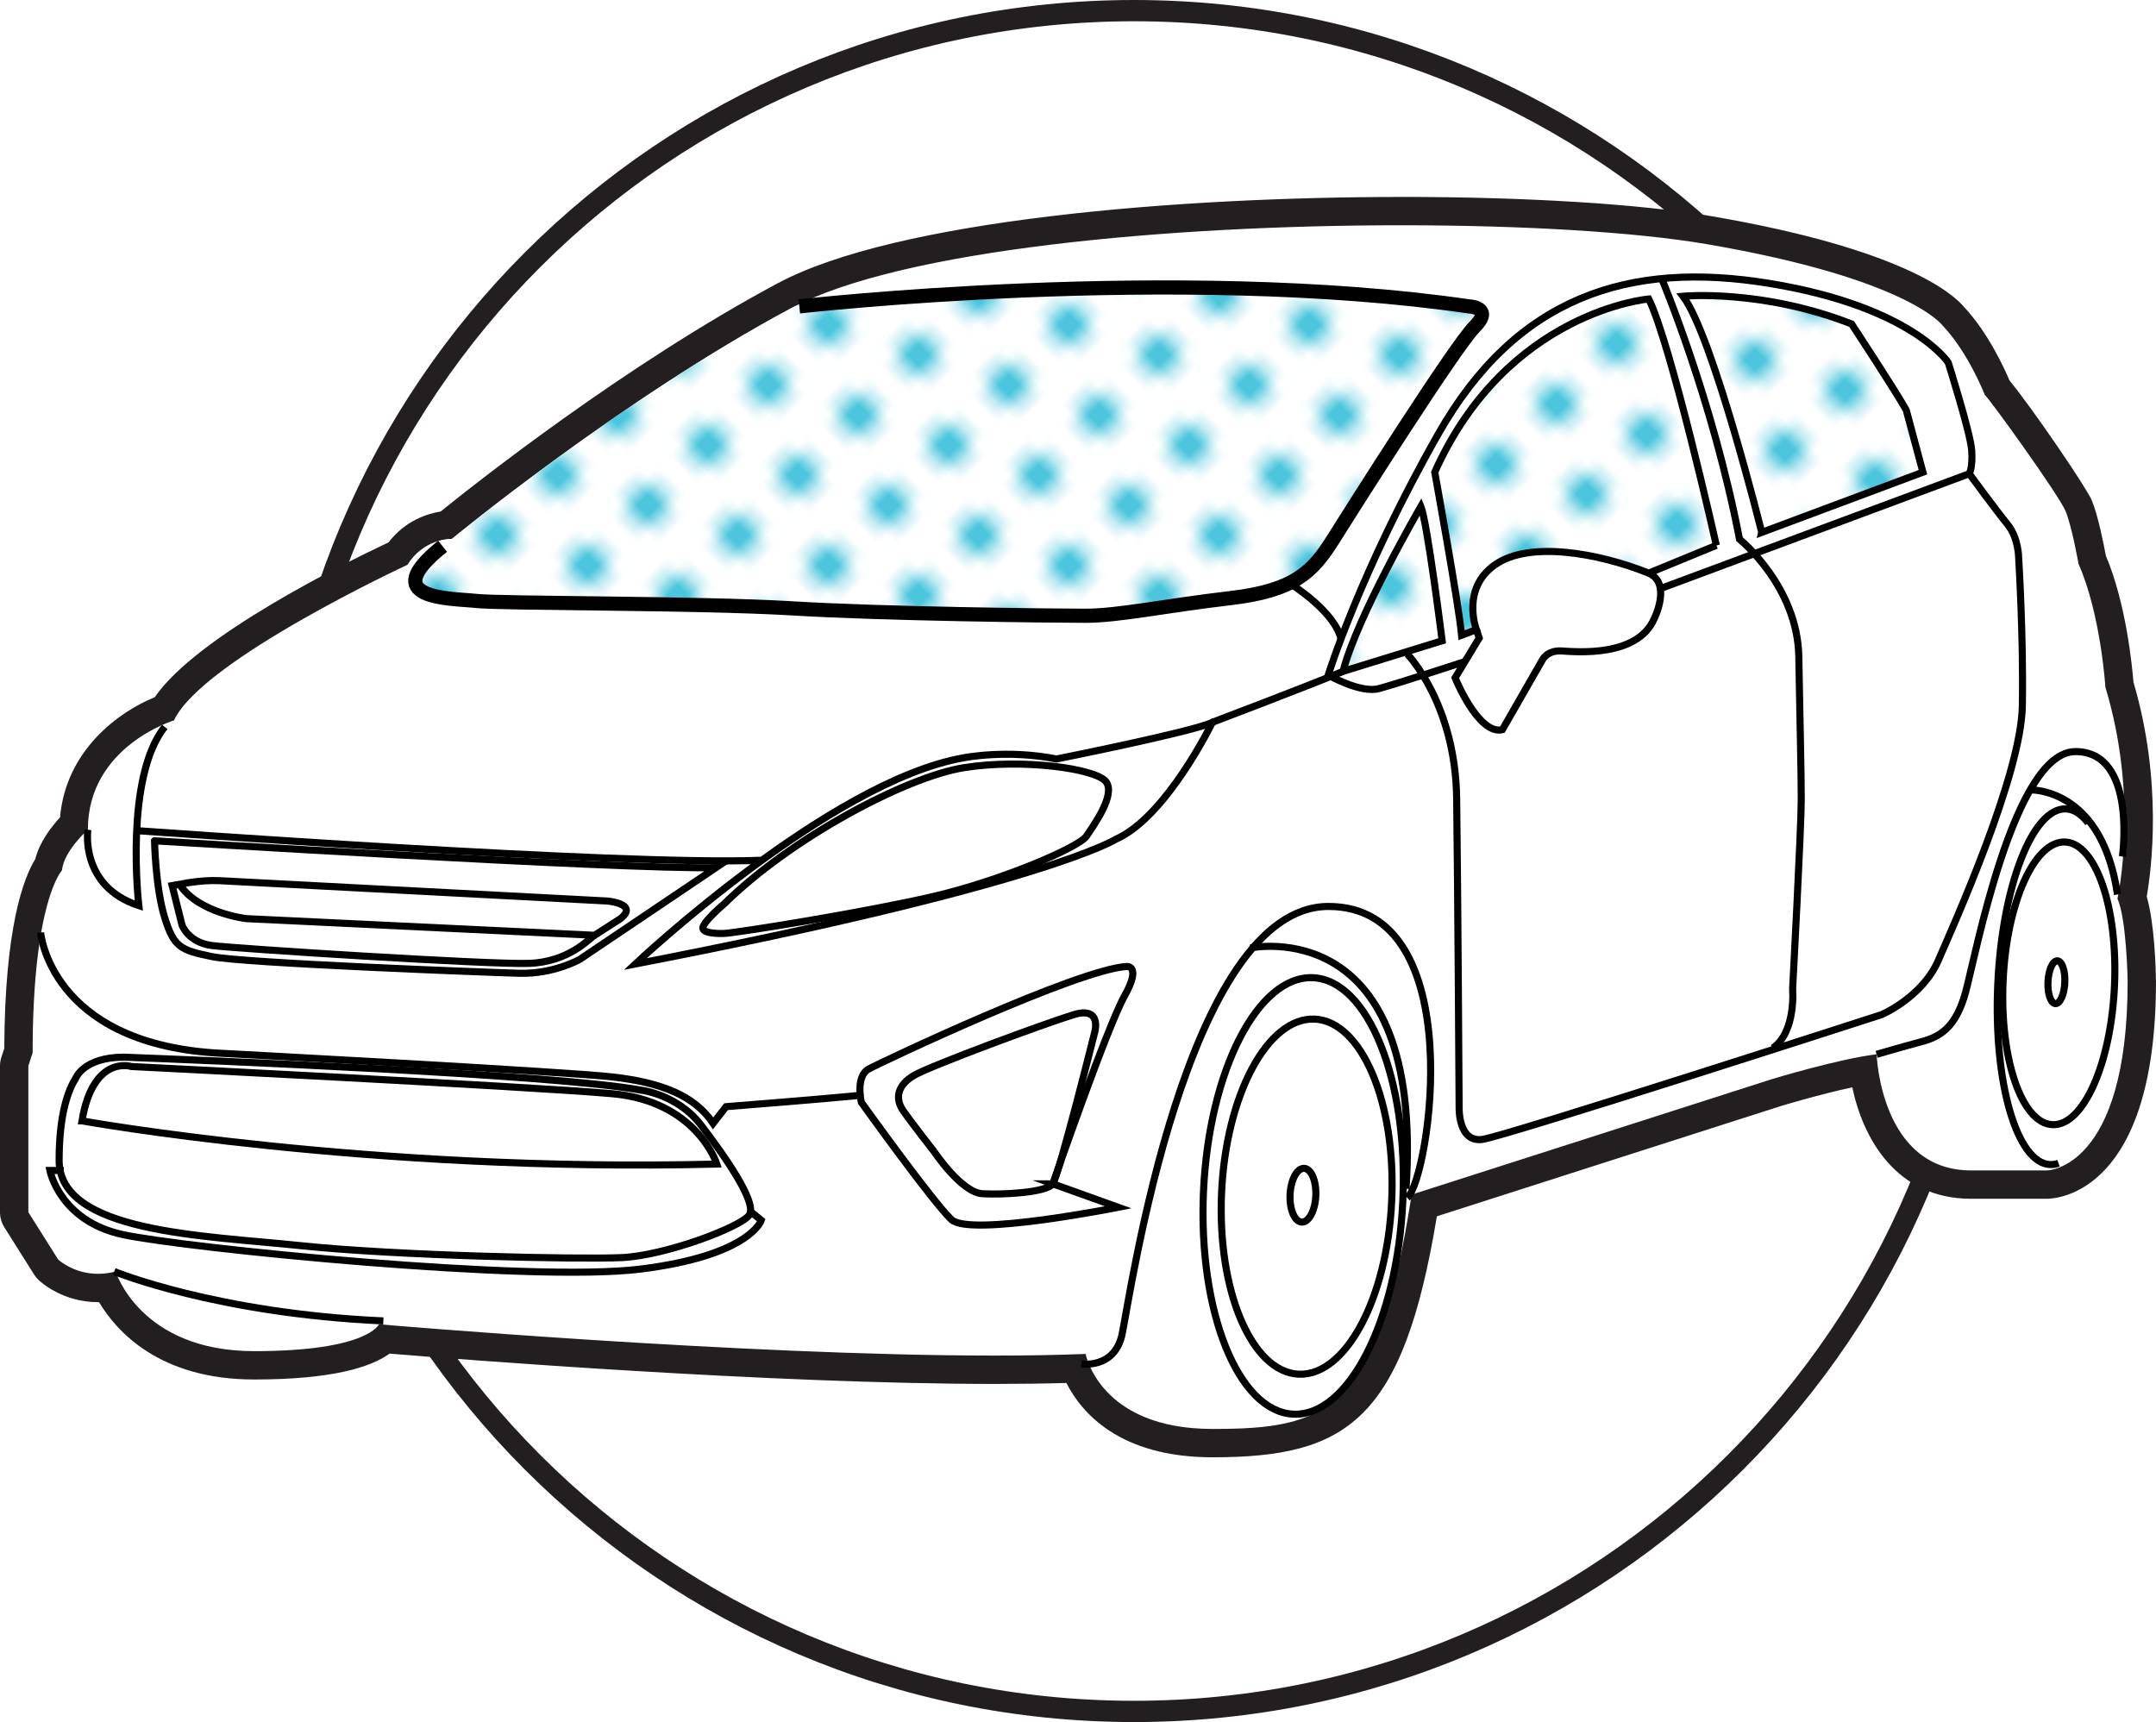 <?xml version="1.0" encoding="UTF-8" standalone="no"?>
<!-- Created with Inkscape (http://www.inkscape.org/) -->

<svg
   xmlns:dc="http://purl.org/dc/elements/1.1/"
   xmlns:cc="http://creativecommons.org/ns#"
   xmlns:rdf="http://www.w3.org/1999/02/22-rdf-syntax-ns#"
   xmlns:svg="http://www.w3.org/2000/svg"
   xmlns="http://www.w3.org/2000/svg"
   xmlns:xlink="http://www.w3.org/1999/xlink"
   version="1.1"
   width="190.124"
   height="151.875"
   id="svg34720">
  <defs
     id="defs34722">
    <pattern
       patternTransform="matrix(0.884,-0.884,-0.884,-0.884,5990.816,-8732.549)"
       id="pattern34546"
       xlink:href="#pattern2840" />
    <pattern
       id="pattern2840"
       height="12"
       width="12"
       y="0"
       x="0"
       patternUnits="userSpaceOnUse"
       patternTransform="matrix(0.707,0.707,-0.707,0.707,4190.18,7521.77)">
      <path
         id="path2842"
         style="fill:#ffffff;fill-opacity:1;fill-rule:nonzero;stroke:none"
         d="m 12,-3 -6,0 0,6 6,0 0,-6 z" />
      <g
         id="g2844"
         transform="translate(10.5,0)">
        <path
           id="path2846"
           style="fill:#4dc6dd;fill-opacity:1;fill-rule:nonzero;stroke:none"
           d="M 0,0 C 0,-0.828 -0.672,-1.5 -1.5,-1.5 -2.328,-1.5 -3,-0.828 -3,0 -3,0.828 -2.328,1.5 -1.5,1.5 -0.672,1.5 0,0.828 0,0" />
      </g>
      <path
         id="path2848"
         style="fill:#ffffff;fill-opacity:1;fill-rule:nonzero;stroke:none"
         d="M 6,-3 0,-3 0,3 6,3 6,-3 z" />
      <g
         id="g2850"
         transform="translate(4.5,0)">
        <path
           id="path2852"
           style="fill:#4dc6dd;fill-opacity:1;fill-rule:nonzero;stroke:none"
           d="M 0,0 C 0,-0.828 -0.672,-1.5 -1.5,-1.5 -2.328,-1.5 -3,-0.828 -3,0 -3,0.828 -2.328,1.5 -1.5,1.5 -0.672,1.5 0,0.828 0,0" />
      </g>
      <path
         id="path2854"
         style="fill:#ffffff;fill-opacity:1;fill-rule:nonzero;stroke:none"
         d="M 15,3 9,3 9,9 15,9 15,3 z" />
      <g
         id="g2856"
         transform="translate(13.5,6)">
        <path
           id="path2858"
           style="fill:#4dc6dd;fill-opacity:1;fill-rule:nonzero;stroke:none"
           d="M 0,0 C 0,-0.828 -0.672,-1.5 -1.5,-1.5 -2.328,-1.5 -3,-0.828 -3,0 -3,0.828 -2.328,1.5 -1.5,1.5 -0.672,1.5 0,0.828 0,0" />
      </g>
      <path
         id="path2860"
         style="fill:#ffffff;fill-opacity:1;fill-rule:nonzero;stroke:none"
         d="M 9,3 3,3 3,9 9,9 9,3 z" />
      <g
         id="g2862"
         transform="translate(7.5,6)">
        <path
           id="path2864"
           style="fill:#4dc6dd;fill-opacity:1;fill-rule:nonzero;stroke:none"
           d="M 0,0 C 0,-0.828 -0.672,-1.5 -1.5,-1.5 -2.328,-1.5 -3,-0.828 -3,0 -3,0.828 -2.328,1.5 -1.5,1.5 -0.672,1.5 0,0.828 0,0" />
      </g>
      <path
         id="path2866"
         style="fill:#ffffff;fill-opacity:1;fill-rule:nonzero;stroke:none"
         d="M 3,3 -3,3 -3,9 3,9 3,3 z" />
      <g
         id="g2868"
         transform="translate(1.5,6)">
        <path
           id="path2870"
           style="fill:#4dc6dd;fill-opacity:1;fill-rule:nonzero;stroke:none"
           d="M 0,0 C 0,-0.828 -0.672,-1.5 -1.5,-1.5 -2.328,-1.5 -3,-0.828 -3,0 -3,0.828 -2.328,1.5 -1.5,1.5 -0.672,1.5 0,0.828 0,0" />
      </g>
      <path
         id="path2872"
         style="fill:#ffffff;fill-opacity:1;fill-rule:nonzero;stroke:none"
         d="m 12,9 -6,0 0,6 6,0 0,-6 z" />
      <g
         id="g2874"
         transform="translate(10.5,12)">
        <path
           id="path2876"
           style="fill:#4dc6dd;fill-opacity:1;fill-rule:nonzero;stroke:none"
           d="M 0,0 C 0,-0.828 -0.672,-1.5 -1.5,-1.5 -2.328,-1.5 -3,-0.828 -3,0 -3,0.828 -2.328,1.5 -1.5,1.5 -0.672,1.5 0,0.828 0,0" />
      </g>
      <path
         id="path2878"
         style="fill:#ffffff;fill-opacity:1;fill-rule:nonzero;stroke:none"
         d="M 6,9 0,9 0,15 6,15 6,9 z" />
      <g
         id="g2880"
         transform="translate(4.5,12)">
        <path
           id="path2882"
           style="fill:#4dc6dd;fill-opacity:1;fill-rule:nonzero;stroke:none"
           d="M 0,0 C 0,-0.828 -0.672,-1.5 -1.5,-1.5 -2.328,-1.5 -3,-0.828 -3,0 -3,0.828 -2.328,1.5 -1.5,1.5 -0.672,1.5 0,0.828 0,0" />
      </g>
    </pattern>
    <pattern
       patternTransform="matrix(0.884,-0.884,-0.884,-0.884,6018.674,-8730.106)"
       id="pattern34551"
       xlink:href="#pattern2784" />
    <pattern
       id="pattern2784"
       height="12"
       width="12"
       y="0"
       x="0"
       patternUnits="userSpaceOnUse"
       patternTransform="matrix(0.707,0.707,-0.707,0.707,4191.62,7522.56)">
      <path
         id="path2786"
         style="fill:#ffffff;fill-opacity:1;fill-rule:nonzero;stroke:none"
         d="m 12,-3 -6,0 0,6 6,0 0,-6 z" />
      <g
         id="g2788"
         transform="translate(10.5,0)">
        <path
           id="path2790"
           style="fill:#4dc6dd;fill-opacity:1;fill-rule:nonzero;stroke:none"
           d="M 0,0 C 0,-0.828 -0.672,-1.5 -1.5,-1.5 -2.328,-1.5 -3,-0.828 -3,0 -3,0.828 -2.328,1.5 -1.5,1.5 -0.672,1.5 0,0.828 0,0" />
      </g>
      <path
         id="path2792"
         style="fill:#ffffff;fill-opacity:1;fill-rule:nonzero;stroke:none"
         d="M 6,-3 0,-3 0,3 6,3 6,-3 z" />
      <g
         id="g2794"
         transform="translate(4.5,0)">
        <path
           id="path2796"
           style="fill:#4dc6dd;fill-opacity:1;fill-rule:nonzero;stroke:none"
           d="M 0,0 C 0,-0.828 -0.672,-1.5 -1.5,-1.5 -2.328,-1.5 -3,-0.828 -3,0 -3,0.828 -2.328,1.5 -1.5,1.5 -0.672,1.5 0,0.828 0,0" />
      </g>
      <path
         id="path2798"
         style="fill:#ffffff;fill-opacity:1;fill-rule:nonzero;stroke:none"
         d="M 15,3 9,3 9,9 15,9 15,3 z" />
      <g
         id="g2800"
         transform="translate(13.5,6)">
        <path
           id="path2802"
           style="fill:#4dc6dd;fill-opacity:1;fill-rule:nonzero;stroke:none"
           d="M 0,0 C 0,-0.828 -0.672,-1.5 -1.5,-1.5 -2.328,-1.5 -3,-0.828 -3,0 -3,0.828 -2.328,1.5 -1.5,1.5 -0.672,1.5 0,0.828 0,0" />
      </g>
      <path
         id="path2804"
         style="fill:#ffffff;fill-opacity:1;fill-rule:nonzero;stroke:none"
         d="M 9,3 3,3 3,9 9,9 9,3 z" />
      <g
         id="g2806"
         transform="translate(7.5,6)">
        <path
           id="path2808"
           style="fill:#4dc6dd;fill-opacity:1;fill-rule:nonzero;stroke:none"
           d="M 0,0 C 0,-0.828 -0.672,-1.5 -1.5,-1.5 -2.328,-1.5 -3,-0.828 -3,0 -3,0.828 -2.328,1.5 -1.5,1.5 -0.672,1.5 0,0.828 0,0" />
      </g>
      <path
         id="path2810"
         style="fill:#ffffff;fill-opacity:1;fill-rule:nonzero;stroke:none"
         d="M 3,3 -3,3 -3,9 3,9 3,3 z" />
      <g
         id="g2812"
         transform="translate(1.5,6)">
        <path
           id="path2814"
           style="fill:#4dc6dd;fill-opacity:1;fill-rule:nonzero;stroke:none"
           d="M 0,0 C 0,-0.828 -0.672,-1.5 -1.5,-1.5 -2.328,-1.5 -3,-0.828 -3,0 -3,0.828 -2.328,1.5 -1.5,1.5 -0.672,1.5 0,0.828 0,0" />
      </g>
      <path
         id="path2816"
         style="fill:#ffffff;fill-opacity:1;fill-rule:nonzero;stroke:none"
         d="m 12,9 -6,0 0,6 6,0 0,-6 z" />
      <g
         id="g2818"
         transform="translate(10.5,12)">
        <path
           id="path2820"
           style="fill:#4dc6dd;fill-opacity:1;fill-rule:nonzero;stroke:none"
           d="M 0,0 C 0,-0.828 -0.672,-1.5 -1.5,-1.5 -2.328,-1.5 -3,-0.828 -3,0 -3,0.828 -2.328,1.5 -1.5,1.5 -0.672,1.5 0,0.828 0,0" />
      </g>
      <path
         id="path2822"
         style="fill:#ffffff;fill-opacity:1;fill-rule:nonzero;stroke:none"
         d="M 6,9 0,9 0,15 6,15 6,9 z" />
      <g
         id="g2824"
         transform="translate(4.5,12)">
        <path
           id="path2826"
           style="fill:#4dc6dd;fill-opacity:1;fill-rule:nonzero;stroke:none"
           d="M 0,0 C 0,-0.828 -0.672,-1.5 -1.5,-1.5 -2.328,-1.5 -3,-0.828 -3,0 -3,0.828 -2.328,1.5 -1.5,1.5 -0.672,1.5 0,0.828 0,0" />
      </g>
    </pattern>
    <pattern
       patternTransform="matrix(0.884,-0.884,-0.884,-0.884,6022.902,-8731.337)"
       id="pattern34554"
       xlink:href="#pattern2736" />
    <pattern
       id="pattern2736"
       height="12"
       width="12"
       y="0"
       x="0"
       patternUnits="userSpaceOnUse"
       patternTransform="matrix(0.707,0.707,-0.707,0.707,4191.8,7522.63)">
      <path
         id="path2738"
         style="fill:#ffffff;fill-opacity:1;fill-rule:nonzero;stroke:none"
         d="m 12,-3 -6,0 0,6 6,0 0,-6 z" />
      <g
         id="g2740"
         transform="translate(10.5,0)">
        <path
           id="path2742"
           style="fill:#4dc6dd;fill-opacity:1;fill-rule:nonzero;stroke:none"
           d="M 0,0 C 0,-0.828 -0.672,-1.5 -1.5,-1.5 -2.328,-1.5 -3,-0.828 -3,0 -3,0.828 -2.328,1.5 -1.5,1.5 -0.672,1.5 0,0.828 0,0" />
      </g>
      <path
         id="path2744"
         style="fill:#ffffff;fill-opacity:1;fill-rule:nonzero;stroke:none"
         d="M 6,-3 0,-3 0,3 6,3 6,-3 z" />
      <g
         id="g2746"
         transform="translate(4.5,0)">
        <path
           id="path2748"
           style="fill:#4dc6dd;fill-opacity:1;fill-rule:nonzero;stroke:none"
           d="M 0,0 C 0,-0.828 -0.672,-1.5 -1.5,-1.5 -2.328,-1.5 -3,-0.828 -3,0 -3,0.828 -2.328,1.5 -1.5,1.5 -0.672,1.5 0,0.828 0,0" />
      </g>
      <path
         id="path2750"
         style="fill:#ffffff;fill-opacity:1;fill-rule:nonzero;stroke:none"
         d="M 15,3 9,3 9,9 15,9 15,3 z" />
      <g
         id="g2752"
         transform="translate(13.5,6)">
        <path
           id="path2754"
           style="fill:#4dc6dd;fill-opacity:1;fill-rule:nonzero;stroke:none"
           d="M 0,0 C 0,-0.828 -0.672,-1.5 -1.5,-1.5 -2.328,-1.5 -3,-0.828 -3,0 -3,0.828 -2.328,1.5 -1.5,1.5 -0.672,1.5 0,0.828 0,0" />
      </g>
      <path
         id="path2756"
         style="fill:#ffffff;fill-opacity:1;fill-rule:nonzero;stroke:none"
         d="M 9,3 3,3 3,9 9,9 9,3 z" />
      <g
         id="g2758"
         transform="translate(7.5,6)">
        <path
           id="path2760"
           style="fill:#4dc6dd;fill-opacity:1;fill-rule:nonzero;stroke:none"
           d="M 0,0 C 0,-0.828 -0.672,-1.5 -1.5,-1.5 -2.328,-1.5 -3,-0.828 -3,0 -3,0.828 -2.328,1.5 -1.5,1.5 -0.672,1.5 0,0.828 0,0" />
      </g>
      <path
         id="path2762"
         style="fill:#ffffff;fill-opacity:1;fill-rule:nonzero;stroke:none"
         d="M 3,3 -3,3 -3,9 3,9 3,3 z" />
      <g
         id="g2764"
         transform="translate(1.5,6)">
        <path
           id="path2766"
           style="fill:#4dc6dd;fill-opacity:1;fill-rule:nonzero;stroke:none"
           d="M 0,0 C 0,-0.828 -0.672,-1.5 -1.5,-1.5 -2.328,-1.5 -3,-0.828 -3,0 -3,0.828 -2.328,1.5 -1.5,1.5 -0.672,1.5 0,0.828 0,0" />
      </g>
      <path
         id="path2768"
         style="fill:#ffffff;fill-opacity:1;fill-rule:nonzero;stroke:none"
         d="m 12,9 -6,0 0,6 6,0 0,-6 z" />
      <g
         id="g2770"
         transform="translate(10.5,12)">
        <path
           id="path2772"
           style="fill:#4dc6dd;fill-opacity:1;fill-rule:nonzero;stroke:none"
           d="M 0,0 C 0,-0.828 -0.672,-1.5 -1.5,-1.5 -2.328,-1.5 -3,-0.828 -3,0 -3,0.828 -2.328,1.5 -1.5,1.5 -0.672,1.5 0,0.828 0,0" />
      </g>
      <path
         id="path2774"
         style="fill:#ffffff;fill-opacity:1;fill-rule:nonzero;stroke:none"
         d="M 6,9 0,9 0,15 6,15 6,9 z" />
      <g
         id="g2776"
         transform="translate(4.5,12)">
        <path
           id="path2778"
           style="fill:#4dc6dd;fill-opacity:1;fill-rule:nonzero;stroke:none"
           d="M 0,0 C 0,-0.828 -0.672,-1.5 -1.5,-1.5 -2.328,-1.5 -3,-0.828 -3,0 -3,0.828 -2.328,1.5 -1.5,1.5 -0.672,1.5 0,0.828 0,0" />
      </g>
    </pattern>
    <pattern
       patternTransform="matrix(0.884,-0.884,-0.884,-0.884,5906.707,-8731.792)"
       id="pattern34558"
       xlink:href="#pattern2684" />
    <pattern
       id="pattern2684"
       height="12"
       width="12"
       y="0"
       x="0"
       patternUnits="userSpaceOnUse"
       patternTransform="matrix(0.707,0.707,-0.707,0.707,4189.55,7527.83)">
      <path
         id="path2686"
         style="fill:#ffffff;fill-opacity:1;fill-rule:nonzero;stroke:none"
         d="m 12,-3 -6,0 0,6 6,0 0,-6 z" />
      <g
         id="g2688"
         transform="translate(10.5,0)">
        <path
           id="path2690"
           style="fill:#4dc6dd;fill-opacity:1;fill-rule:nonzero;stroke:none"
           d="M 0,0 C 0,-0.828 -0.672,-1.5 -1.5,-1.5 -2.328,-1.5 -3,-0.828 -3,0 -3,0.828 -2.328,1.5 -1.5,1.5 -0.672,1.5 0,0.828 0,0" />
      </g>
      <path
         id="path2692"
         style="fill:#ffffff;fill-opacity:1;fill-rule:nonzero;stroke:none"
         d="M 6,-3 0,-3 0,3 6,3 6,-3 z" />
      <g
         id="g2694"
         transform="translate(4.5,0)">
        <path
           id="path2696"
           style="fill:#4dc6dd;fill-opacity:1;fill-rule:nonzero;stroke:none"
           d="M 0,0 C 0,-0.828 -0.672,-1.5 -1.5,-1.5 -2.328,-1.5 -3,-0.828 -3,0 -3,0.828 -2.328,1.5 -1.5,1.5 -0.672,1.5 0,0.828 0,0" />
      </g>
      <path
         id="path2698"
         style="fill:#ffffff;fill-opacity:1;fill-rule:nonzero;stroke:none"
         d="M 15,3 9,3 9,9 15,9 15,3 z" />
      <g
         id="g2700"
         transform="translate(13.5,6)">
        <path
           id="path2702"
           style="fill:#4dc6dd;fill-opacity:1;fill-rule:nonzero;stroke:none"
           d="M 0,0 C 0,-0.828 -0.672,-1.5 -1.5,-1.5 -2.328,-1.5 -3,-0.828 -3,0 -3,0.828 -2.328,1.5 -1.5,1.5 -0.672,1.5 0,0.828 0,0" />
      </g>
      <path
         id="path2704"
         style="fill:#ffffff;fill-opacity:1;fill-rule:nonzero;stroke:none"
         d="M 9,3 3,3 3,9 9,9 9,3 z" />
      <g
         id="g2706"
         transform="translate(7.5,6)">
        <path
           id="path2708"
           style="fill:#4dc6dd;fill-opacity:1;fill-rule:nonzero;stroke:none"
           d="M 0,0 C 0,-0.828 -0.672,-1.5 -1.5,-1.5 -2.328,-1.5 -3,-0.828 -3,0 -3,0.828 -2.328,1.5 -1.5,1.5 -0.672,1.5 0,0.828 0,0" />
      </g>
      <path
         id="path2710"
         style="fill:#ffffff;fill-opacity:1;fill-rule:nonzero;stroke:none"
         d="M 3,3 -3,3 -3,9 3,9 3,3 z" />
      <g
         id="g2712"
         transform="translate(1.5,6)">
        <path
           id="path2714"
           style="fill:#4dc6dd;fill-opacity:1;fill-rule:nonzero;stroke:none"
           d="M 0,0 C 0,-0.828 -0.672,-1.5 -1.5,-1.5 -2.328,-1.5 -3,-0.828 -3,0 -3,0.828 -2.328,1.5 -1.5,1.5 -0.672,1.5 0,0.828 0,0" />
      </g>
      <path
         id="path2716"
         style="fill:#ffffff;fill-opacity:1;fill-rule:nonzero;stroke:none"
         d="m 12,9 -6,0 0,6 6,0 0,-6 z" />
      <g
         id="g2718"
         transform="translate(10.5,12)">
        <path
           id="path2720"
           style="fill:#4dc6dd;fill-opacity:1;fill-rule:nonzero;stroke:none"
           d="M 0,0 C 0,-0.828 -0.672,-1.5 -1.5,-1.5 -2.328,-1.5 -3,-0.828 -3,0 -3,0.828 -2.328,1.5 -1.5,1.5 -0.672,1.5 0,0.828 0,0" />
      </g>
      <path
         id="path2722"
         style="fill:#ffffff;fill-opacity:1;fill-rule:nonzero;stroke:none"
         d="M 6,9 0,9 0,15 6,15 6,9 z" />
      <g
         id="g2724"
         transform="translate(4.5,12)">
        <path
           id="path2726"
           style="fill:#4dc6dd;fill-opacity:1;fill-rule:nonzero;stroke:none"
           d="M 0,0 C 0,-0.828 -0.672,-1.5 -1.5,-1.5 -2.328,-1.5 -3,-0.828 -3,0 -3,0.828 -2.328,1.5 -1.5,1.5 -0.672,1.5 0,0.828 0,0" />
      </g>
    </pattern>
  </defs>
  <g
     transform="translate(-627.795,-624.996)"
     id="layer1">
    <path
       d="m 802.796,700.934 c 0,41.421 -33.579,75 -75,75 -41.421,0 -75,-33.579 -75,-75 0,-41.421 33.579,-75 75,-75 41.421,0 75,33.579 75,75"
       id="path2628"
       style="fill:#ffffff;fill-opacity:1;fill-rule:nonzero;stroke:none" />
    <path
       d="m 802.796,700.934 c 0,41.421 -33.579,75 -75,75 -41.421,0 -75,-33.579 -75,-75 0,-41.421 33.579,-75 75,-75 41.421,0 75,33.579 75,75 z"
       id="path2632"
       style="fill:none;stroke:#231f20;stroke-width:1.875;stroke-linecap:butt;stroke-linejoin:miter;stroke-miterlimit:4;stroke-opacity:1;stroke-dasharray:none" />
    <path
       d="m 734.716,752.274 c -8.379,0 -11.206,-4.484 -12.071,-6.582 -2.138,0.075 -4.53,0.113 -7.125,0.113 -20.379,0 -49.086,-2.321 -53.763,-2.71 -1.125,1.029 -4.035,2.317 -11.554,2.317 -8.547,0 -11.89,-4.71 -12.97,-6.865 -0.266,0.031 -0.532,0.046 -0.795,0.046 -2.664,0 -4.315,-1.549 -4.383,-1.615 -0.075,-0.071 -0.14,-0.15 -0.195,-0.236 l -2.624,-4.166 c -0.125,-0.2 -0.193,-0.431 -0.193,-0.666 l 0,-12.906 c 0,-0.134 0.021,-0.265 0.064,-0.391 l 0.314,-0.954 c 0.022,-11.275 1.887,-15.239 2.644,-16.383 0.31,-1.54 1.565,-2.973 2.239,-3.65 0.281,-5.841 5.034,-9.054 7.966,-10.119 3.143,-5.284 17.72,-12.322 20.605,-13.679 1.403,-1.995 3.362,-2.434 4.294,-2.526 2.265,-1.837 16.098,-12.885 29.779,-20.211 10.29,-5.51 34.858,-7.474 54.419,-7.474 11.029,0 20.94,0.616 27.194,1.69 16.944,2.911 20.861,6.819 21.473,7.566 2.12,2.244 3.527,5.461 3.875,6.305 1.514,1.764 6.702,9.231 7.192,10.422 0.554,1.344 1.061,4.046 1.192,4.771 1.834,4.23 2.328,9.996 2.401,11.014 2.708,9.043 1.472,16.938 1.123,18.762 0.751,2.208 0.843,6.845 0.851,7.399 0,17.635 -8.002,17.925 -8.344,17.929 l -6.711,0 c -6.5,0 -8.925,-5.957 -9.464,-10.057 -3.235,0.588 -7.604,1.909 -7.654,1.924 l -31.104,9.97 c -3.014,18.961 -8.053,20.962 -18.676,20.962"
       id="path2644"
       style="fill:#ffffff;fill-opacity:1;fill-rule:nonzero;stroke:none" />
    <path
       d="m 751.367,642.366 c -19.712,0 -44.515,2.002 -55.009,7.622 -13.488,7.223 -26.73,17.714 -29.706,20.121 -1.181,0.19 -3.11,0.797 -4.594,2.721 -3.97,1.875 -16.96,8.294 -20.614,13.655 -3.169,1.286 -7.84,4.669 -8.355,10.6 -0.762,0.824 -1.802,2.166 -2.189,3.686 -1.018,1.651 -2.686,5.987 -2.726,16.683 l -0.253,0.765 c -0.084,0.253 -0.126,0.516 -0.126,0.782 l 0,12.906 c 0,0.471 0.134,0.934 0.385,1.332 l 2.624,4.166 c 0.109,0.174 0.239,0.333 0.388,0.475 0.21,0.2 2.141,1.96 5.247,1.96 0.03,0 0.059,0 0.089,0 1.55,2.595 5.353,6.82 13.675,6.82 6.772,0 10.23,-1.042 11.947,-2.283 5.946,0.49 33.569,2.674 53.367,2.674 2.271,0 4.389,-0.029 6.319,-0.085 1.294,2.567 4.63,6.555 12.88,6.555 11.887,0 16.812,-3.26 19.788,-21.255 l 30.392,-9.742 c 0.015,-0.004 3.311,-1 6.24,-1.633 0.925,4.395 3.796,9.831 10.477,9.831 l 6.697,0 c 1.009,-0.011 9.607,-0.639 9.607,-19.16 -0.019,-1.281 -0.133,-5.152 -0.816,-7.495 0.417,-2.38 1.426,-10.124 -1.171,-18.914 -0.107,-1.354 -0.64,-6.918 -2.433,-11.146 -0.179,-0.975 -0.672,-3.504 -1.241,-4.885 -0.463,-1.121 -5.293,-8.193 -7.253,-10.565 -0.455,-1.077 -1.9,-4.244 -4.04,-6.52 -0.968,-1.144 -5.407,-5.081 -22.192,-7.965 -6.32,-1.086 -16.31,-1.709 -27.406,-1.709 m 0,2.5 c 10.891,0 20.788,0.609 26.984,1.673 17.753,3.05 20.738,7.155 20.738,7.155 2.288,2.395 3.737,6.14 3.737,6.14 0.395,0.299 6.549,8.854 7.12,10.242 0.573,1.389 1.144,4.661 1.144,4.661 1.961,4.411 2.369,10.874 2.369,10.874 3.022,9.966 1.062,18.645 1.062,18.645 0.816,1.796 0.899,7.309 0.899,7.309 0,16.582 -7.107,16.66 -7.107,16.66 l -6.697,0 c -8.006,0 -8.332,-10.247 -8.332,-10.247 -3.349,0.409 -9.148,2.169 -9.148,2.169 l -31.858,10.211 c -2.94,19.277 -7.594,20.666 -17.56,20.666 -9.966,0 -11.186,-6.616 -11.186,-6.616 -2.456,0.101 -5.154,0.146 -8.012,0.146 -22.336,0 -54.306,-2.76 -54.306,-2.76 0,0 -0.961,2.369 -11.009,2.369 -10.047,0 -12.214,-7.025 -12.214,-7.025 -0.555,0.145 -1.073,0.205 -1.55,0.205 -2.194,0 -3.52,-1.268 -3.52,-1.268 l -2.624,-4.166 0,-12.906 0.378,-1.144 c 0,-13.396 2.583,-16.093 2.583,-16.093 0.164,-1.715 2.288,-3.594 2.288,-3.594 0,-7.351 7.596,-9.639 7.596,-9.639 2.451,-5.309 20.585,-13.721 20.585,-13.721 1.373,-2.212 3.599,-2.285 3.888,-2.285 0.021,0 0.031,0 0.031,0 0,0 14.947,-12.33 29.896,-20.335 9.731,-5.211 33.513,-7.326 53.828,-7.326"
       id="path2648"
       style="fill:#231f20;fill-opacity:1;fill-rule:nonzero;stroke:none" />
    <path
       d="m 734.711,688.696 c 0,0 -4.057,8.36 -8.523,10.32 0,0 -6.317,4.03 -42.369,11 0,0 17.1,-16.119 28.971,-18.189 0,0 3.812,-0.762 8.169,0.109 0,0 12.254,-2.45 13.751,-3.24 z"
       id="path2652"
       style="fill:none;stroke:#000000;stroke-width:0.625;stroke-linecap:butt;stroke-linejoin:miter;stroke-miterlimit:10;stroke-opacity:1;stroke-dasharray:none" />
    <path
       d="m 635.542,698.173 c 0,0 -0.735,4.982 4.494,6.697 0,0 -1.308,-11.273 2.286,-15.765"
       id="path2656"
       style="fill:none;stroke:#000000;stroke-width:0.625;stroke-linecap:butt;stroke-linejoin:miter;stroke-miterlimit:10;stroke-opacity:1;stroke-dasharray:none" />
    <path
       d="m 639.872,698.254 c 0,0 42.804,3.104 54.976,2.614"
       id="path2660"
       style="fill:none;stroke:#000000;stroke-width:0.625;stroke-linecap:butt;stroke-linejoin:miter;stroke-miterlimit:10;stroke-opacity:1;stroke-dasharray:none" />
    <path
       d="m 641.424,699.152 c 0,0 41.008,2.533 49.502,2.369 l -12.008,8.088 c 0,0 -2.288,1.306 -5.31,1.225 -3.022,-0.081 -24.343,-0.899 -27.12,-1.47 -2.777,-0.573 -3.35,-0.818 -4.166,-3.431 -0.818,-2.614 -0.899,-6.78 -0.899,-6.78 z"
       id="path2664"
       style="fill:none;stroke:#000000;stroke-width:0.625;stroke-linecap:butt;stroke-linejoin:miter;stroke-miterlimit:10;stroke-opacity:1;stroke-dasharray:none" />
    <path
       d="m 643.63,702.992 c 0,0 1.798,-0.409 3.513,-0.326 l 34.227,1.796 c 0,0 2.777,0.245 1.144,1.552 l -2.288,1.47 -30.715,-1.47 c 0,0 -4.247,-0.49 -5.881,-3.022 z"
       id="path2668"
       style="fill:none;stroke:#000000;stroke-width:0.625;stroke-linecap:butt;stroke-linejoin:miter;stroke-miterlimit:10;stroke-opacity:1;stroke-dasharray:none" />
    <path
       d="m 643.63,702.992 -0.654,0.109 0.871,3.485 c 0,0 0.545,1.525 2.615,1.798 2.069,0.273 24.343,1.689 27.936,1.579 3.595,-0.109 5.391,-2.232 5.827,-2.478"
       id="path2672"
       style="fill:none;stroke:#000000;stroke-width:0.625;stroke-linecap:butt;stroke-linejoin:miter;stroke-miterlimit:10;stroke-opacity:1;stroke-dasharray:none" />
    <path
       d="m 638.73,718.232 c 6.604,0.253 37.911,1.509 45.499,2.895 0,0 3.268,0.326 5.391,3.104 2.124,2.777 4.982,6.861 4.247,7.924 -0.735,1.063 -7.434,3.594 -11.273,3.757 -3.84,0.164 -19.769,-0.164 -28.346,-1.061 -8.576,-0.899 -21.239,-1.144 -21.239,-7.516 0,-4.252 0.874,-6.321 1.455,-7.227 0,0 0.672,-1.875 4.265,-1.875 z"
       id="path2676"
       style="fill:none;stroke:#000000;stroke-width:0.625;stroke-linecap:butt;stroke-linejoin:miter;stroke-miterlimit:10;stroke-opacity:1;stroke-dasharray:none" />
    <path
       d="m 793.281,717.981 c 0,0 2.288,-0.667 3.921,-1.103 1.634,-0.436 3.05,-1.199 3.921,-4.357 0.871,-3.158 4.247,-21.239 9.694,-21.239 5.445,0 4.139,9.259 4.139,9.259"
       id="path2680"
       style="fill:none;stroke:#000000;stroke-width:0.625;stroke-linecap:butt;stroke-linejoin:miter;stroke-miterlimit:10;stroke-opacity:1;stroke-dasharray:none" />
    <path
       d="m 669.77,677.995 c 2.205,0.245 19.769,0.164 27.855,0.654 8.088,0.49 22.955,0.654 25.895,0.654 2.941,0 7.108,-0.899 12.744,-1.552 5.636,-0.654 7.27,-2.288 9.068,-5.146 1.796,-2.859 10.783,-17.073 12.498,-18.789 1.716,-1.715 -0.49,-1.796 -0.49,-1.796 -25.895,-3.757 -59.06,0 -59.06,0 l -0.304,-0.04 c -0.141,0.072 -0.3,0.14 -0.436,0.214 -14.949,8.005 -29.895,20.335 -29.895,20.335 0,0 -0.504,-0.005 -1.18,0.19 l 0.365,0.458 c -5.963,4.739 0.736,4.575 2.941,4.82"
       id="path2728"
       style="fill:url(#pattern34558);fill-opacity:1;fill-rule:nonzero;stroke:none" />
    <path
       d="m 698.279,652.019 c 0,0 33.165,-3.757 59.06,0 0,0 2.206,0.081 0.49,1.798 -1.715,1.715 -10.701,15.929 -12.498,18.788 -1.798,2.859 -3.431,4.492 -9.068,5.146 -5.636,0.654 -9.803,1.552 -12.744,1.552 -2.94,0 -17.808,-0.164 -25.895,-0.654 -8.086,-0.49 -25.65,-0.409 -27.855,-0.654 -2.206,-0.245 -8.904,-0.081 -2.941,-4.819"
       id="path2732"
       style="fill:none;stroke:#000000;stroke-width:1.25;stroke-linecap:butt;stroke-linejoin:miter;stroke-miterlimit:10;stroke-opacity:1;stroke-dasharray:none" />
    <path
       d="m 783.152,671.95 c 0,0 -4.33,-17.399 -6.944,-20.83 0,0 6.944,-0.654 14.868,2.45 0,0 3.921,5.964 4.82,7.598 l 1.47,5.473 -14.214,5.31 z"
       id="path2780"
       style="fill:url(#pattern34554);fill-opacity:1;fill-rule:nonzero;stroke:none" />
    <path
       d="m 779.149,673.094 c 0,0 -4.003,-17.808 -5.963,-21.729 0,0 -12.499,1.061 -18.87,15.275 0,0 2.124,11.681 2.369,14.377 l 1.306,-0.49 c 0,0 -1.389,-3.594 1.634,-5.719 3.022,-2.124 9.068,-1.061 13.561,0.736 l 5.963,-2.451 z"
       id="path2828"
       style="fill:url(#pattern34551);fill-opacity:1;fill-rule:nonzero;stroke:none" />
    <path
       d="m 779.149,673.094 c 0,0 -4.003,-17.808 -5.963,-21.729 0,0 -12.499,1.061 -18.87,15.275 0,0 2.124,11.681 2.369,14.377 l 1.306,-0.49 c 0,0 -1.389,-3.594 1.634,-5.719 3.022,-2.124 9.068,-1.061 13.561,0.736 l 5.963,-2.451 z"
       id="path2832"
       style="fill:none;stroke:#000000;stroke-width:0.625;stroke-linecap:butt;stroke-linejoin:miter;stroke-miterlimit:10;stroke-opacity:1;stroke-dasharray:none" />
    <path
       d="m 783.152,671.95 c 0,0 -4.33,-17.399 -6.944,-20.83 0,0 6.944,-0.654 14.868,2.45 0,0 3.921,5.964 4.82,7.598 l 1.47,5.473 -14.214,5.31 z"
       id="path2836"
       style="fill:none;stroke:#000000;stroke-width:0.625;stroke-linecap:butt;stroke-linejoin:miter;stroke-miterlimit:10;stroke-opacity:1;stroke-dasharray:none" />
    <path
       d="m 753.091,669.663 c 0,0 -5.636,9.721 -6.861,14.54 l 8.74,-2.695 c 0,0 -1.308,-10.456 -1.879,-11.845"
       id="path2884"
       style="fill:url(#pattern34546);fill-opacity:1;fill-rule:nonzero;stroke:none" />
    <path
       d="m 753.091,669.663 c 0,0 -5.636,9.721 -6.861,14.54 l 8.74,-2.695 c 0,0 -1.308,-10.456 -1.879,-11.845 z"
       id="path2888"
       style="fill:none;stroke:#000000;stroke-width:0.625;stroke-linecap:butt;stroke-linejoin:miter;stroke-miterlimit:10;stroke-opacity:1;stroke-dasharray:none" />
    <path
       d="m 757.992,680.528 0.245,0.735 -2.124,3.513 c 0,0 2.042,5.065 4.166,4.575 l 3.512,-6.126 c 0,0 0.409,-0.899 1.715,-0.818 1.308,0.081 6.699,0.573 8.169,-2.859 0,0 1.552,-3.104 -0.49,-4.003"
       id="path2892"
       style="fill:none;stroke:#000000;stroke-width:0.625;stroke-linecap:butt;stroke-linejoin:miter;stroke-miterlimit:10;stroke-opacity:1;stroke-dasharray:none" />
    <path
       d="m 710.178,726.572 c 0,0 2.396,3.594 4.247,3.704 1.853,0.109 5.664,-0.11 6.209,-0.871 0.545,-0.763 3.703,-13.398 3.703,-13.398 0,0 0.654,-2.288 -1.851,-1.525 -2.505,0.762 -12.525,4.466 -14.05,5.338 -1.525,0.871 -1.742,2.069 -0.98,3.159 0.762,1.089 2.723,3.594 2.723,3.594 z"
       id="path2896"
       style="fill:none;stroke:#000000;stroke-width:0.625;stroke-linecap:butt;stroke-linejoin:miter;stroke-miterlimit:10;stroke-opacity:1;stroke-dasharray:none" />
    <path
       d="m 774.33,649.568 c 0,0 4.466,10.565 6.861,22.981 0,0 5.12,4.139 5.229,10.348 0.109,6.209 0.217,10.238 0.217,12.634 0,2.396 -0.762,16.665 -0.762,16.665 0,0 0.328,3.811 -1.742,5.228"
       id="path2900"
       style="fill:none;stroke:#000000;stroke-width:0.625;stroke-linecap:butt;stroke-linejoin:miter;stroke-miterlimit:10;stroke-opacity:1;stroke-dasharray:none" />
    <path
       d="m 734.711,688.696 c 0,0 8.686,-3.295 11.518,-4.492"
       id="path2904"
       style="fill:none;stroke:#000000;stroke-width:0.625;stroke-linecap:butt;stroke-linejoin:miter;stroke-miterlimit:10;stroke-opacity:1;stroke-dasharray:none" />
    <path
       d="m 774.221,676.906 27.229,-10.129 c 0,0 2.396,3.268 3.376,4.465 0.981,1.198 0.981,2.941 0.981,2.941 0,0 0.435,6.97 0.326,13.07 -0.109,6.099 -5.99,19.169 -7.406,22.436 -1.416,3.268 -5.01,4.793 -5.01,4.793 0,0 -33.002,10.674 -35.18,11 -2.179,0.328 -2.07,-2.831 -2.07,-2.831 0,0 -0.109,-18.843 -0.217,-27.229 -0.109,-8.387 -4.356,-12.744 -4.356,-12.744"
       id="path2908"
       style="fill:none;stroke:#000000;stroke-width:0.625;stroke-linecap:butt;stroke-linejoin:miter;stroke-miterlimit:10;stroke-opacity:1;stroke-dasharray:none" />
    <path
       d="m 801.45,666.777 c 0,0 0.326,-0.545 0.217,-2.069 -0.109,-1.525 -2.069,-7.734 -2.069,-7.734 0,0 -3.159,-4.901 -15.685,-6.97 -12.525,-2.07 -22.436,1.198 -29.297,13.287 -6.863,12.09 -9.694,21.239 -9.694,21.239 0,0 2.831,1.634 4.465,1.198 1.634,-0.435 7.625,-2.396 7.625,-2.396"
       id="path2912"
       style="fill:none;stroke:#000000;stroke-width:0.625;stroke-linecap:butt;stroke-linejoin:miter;stroke-miterlimit:10;stroke-opacity:1;stroke-dasharray:none" />
    <path
       d="m 741.655,676.525 c 0,0 3.921,2.451 4.411,4.901"
       id="path2916"
       style="fill:none;stroke:#000000;stroke-width:0.625;stroke-linecap:butt;stroke-linejoin:miter;stroke-miterlimit:10;stroke-opacity:1;stroke-dasharray:none" />
    <path
       d="m 691.662,707.321 c 1.308,-0.081 12.499,-1.879 18.461,-3.268 5.964,-1.389 12.825,-4.33 13.479,-5.31 0.654,-0.98 2.614,-3.676 1.715,-4.819 -0.899,-1.144 -7.351,-2.042 -12.498,-1.226 -5.146,0.818 -15.276,6.209 -21.157,12.009 0,0 -2.042,1.715 -1.879,2.205 0.164,0.49 1.879,0.409 1.879,0.409 z"
       id="path2920"
       style="fill:none;stroke:#000000;stroke-width:0.625;stroke-linecap:butt;stroke-linejoin:miter;stroke-miterlimit:10;stroke-opacity:1;stroke-dasharray:none" />
    <path
       d="m 635.025,723.849 c 0,0 25.269,4.575 55.983,3.812 0,0 -1.742,-5.555 -9.258,-6.209 -7.515,-0.654 -42.369,-2.396 -42.369,-2.396 0,0 -3.376,-1.089 -4.356,4.793 z"
       id="path2924"
       style="fill:none;stroke:#000000;stroke-width:0.625;stroke-linecap:butt;stroke-linejoin:miter;stroke-miterlimit:10;stroke-opacity:1;stroke-dasharray:none" />
    <path
       d="m 633.421,728.225 -1.228,0 c 0,0 0.871,4.456 6.426,5.654 5.555,1.199 35.943,4.244 45.636,3.045 9.694,-1.198 10.674,-4.304 10.674,-4.304 l -0.856,-0.7"
       id="path2928"
       style="fill:none;stroke:#000000;stroke-width:0.625;stroke-linecap:butt;stroke-linejoin:miter;stroke-miterlimit:10;stroke-opacity:1;stroke-dasharray:none" />
    <path
       d="m 720.634,729.404 5.772,2.069 c 0,0 -13.07,2.615 -14.704,1.09 -1.634,-1.525 -7.951,-10.348 -7.951,-10.348 0,0 -0.544,-2.288 0.654,-2.94 1.199,-0.654 18.516,-8.822 22.764,-9.041 0,0 1.308,-0.109 -0.217,2.615 -1.525,2.723 -6.317,16.555 -6.317,16.555 z"
       id="path2932"
       style="fill:none;stroke:#000000;stroke-width:0.625;stroke-linecap:butt;stroke-linejoin:miter;stroke-miterlimit:10;stroke-opacity:1;stroke-dasharray:none" />
    <path
       d="m 750.521,730.872 c -0.39,8.648 -4.064,15.506 -8.207,15.32 -4.143,-0.186 -7.185,-7.349 -6.796,-15.996 0.39,-8.648 4.065,-15.506 8.207,-15.32 4.143,0.186 7.186,7.349 6.796,15.996 z"
       id="path2936"
       style="fill:none;stroke:#000000;stroke-width:0.625;stroke-linecap:butt;stroke-linejoin:miter;stroke-miterlimit:10;stroke-opacity:1;stroke-dasharray:none" />
    <path
       d="m 751.503,730.867 c -0.479,10.63 -4.803,19.07 -9.656,18.851 -4.855,-0.219 -8.402,-9.014 -7.924,-19.644 0.48,-10.63 4.803,-19.069 9.658,-18.85 4.854,0.217 8.401,9.012 7.923,19.642 z"
       id="path2940"
       style="fill:none;stroke:#000000;stroke-width:0.625;stroke-linecap:butt;stroke-linejoin:miter;stroke-miterlimit:10;stroke-opacity:1;stroke-dasharray:none" />
    <path
       d="m 743.828,730.458 c -0.059,1.309 -0.615,2.346 -1.241,2.319 -0.627,-0.029 -1.087,-1.113 -1.029,-2.421 0.059,-1.309 0.615,-2.346 1.241,-2.317 0.627,0.028 1.088,1.111 1.029,2.42 z"
       id="path2944"
       style="fill:none;stroke:#000000;stroke-width:0.625;stroke-linecap:butt;stroke-linejoin:miter;stroke-miterlimit:10;stroke-opacity:1;stroke-dasharray:none" />
    <path
       d="m 814.259,711.944 c -0.31,6.884 -2.76,12.365 -5.473,12.242 -2.712,-0.121 -4.659,-5.801 -4.349,-12.685 0.31,-6.884 2.76,-12.365 5.473,-12.244 2.711,0.122 4.659,5.803 4.349,12.686 z"
       id="path2948"
       style="fill:none;stroke:#000000;stroke-width:0.625;stroke-linecap:butt;stroke-linejoin:miter;stroke-miterlimit:10;stroke-opacity:1;stroke-dasharray:none" />
    <path
       d="m 809.323,727.584 c -0.247,0.09 -0.499,0.131 -0.752,0.119 -2.934,-0.131 -4.995,-7.26 -4.605,-15.922 0.39,-8.661 3.085,-15.576 6.019,-15.444 0.709,0.031 1.366,0.471 1.951,1.242"
       id="path2952"
       style="fill:none;stroke:#000000;stroke-width:0.625;stroke-linecap:butt;stroke-linejoin:miter;stroke-miterlimit:10;stroke-opacity:1;stroke-dasharray:none" />
    <path
       d="m 809.879,711.657 c -0.048,1.041 -0.417,1.871 -0.829,1.853 -0.41,-0.019 -0.705,-0.877 -0.657,-1.919 0.046,-1.042 0.417,-1.873 0.828,-1.854 0.411,0.019 0.705,0.879 0.659,1.92 z"
       id="path2956"
       style="fill:none;stroke:#000000;stroke-width:0.625;stroke-linecap:butt;stroke-linejoin:miter;stroke-miterlimit:10;stroke-opacity:1;stroke-dasharray:none" />
    <path
       d="m 738.061,708.601 c 0,0 15.358,-3.268 13.724,21.239"
       id="path2960"
       style="fill:none;stroke:#000000;stroke-width:0.625;stroke-linecap:butt;stroke-linejoin:miter;stroke-miterlimit:10;stroke-opacity:1;stroke-dasharray:none" />
    <path
       d="m 812.022,697.409 c 1.095,1.369 2.053,3.417 2.499,6.481"
       id="path2964"
       style="fill:none;stroke:#000000;stroke-width:0.625;stroke-linecap:butt;stroke-linejoin:miter;stroke-miterlimit:10;stroke-opacity:1;stroke-dasharray:none" />
    <path
       d="m 806.76,694.66 c 0,0 2.941,-0.151 5.263,2.749"
       id="path2968"
       style="fill:none;stroke:#000000;stroke-width:0.625;stroke-linecap:butt;stroke-linejoin:miter;stroke-miterlimit:10;stroke-opacity:1;stroke-dasharray:none" />
    <path
       d="m 637.871,737.137 c 0,0 9.026,3.703 23.73,4.356"
       id="path2972"
       style="fill:none;stroke:#000000;stroke-width:0.625;stroke-linecap:butt;stroke-linejoin:miter;stroke-miterlimit:10;stroke-opacity:1;stroke-dasharray:none" />
    <path
       d="m 631.377,707.24 c 0,0 0.818,9.639 15.357,10.619 0,0 30.878,1.634 35.125,2.125 4.249,0.49 7.189,1.634 8.822,4.084 l 1.144,-1.47 c 0,0 8.332,-0.654 11.6,-0.98"
       id="path2976"
       style="fill:none;stroke:#000000;stroke-width:0.625;stroke-linecap:butt;stroke-linejoin:miter;stroke-miterlimit:10;stroke-opacity:1;stroke-dasharray:none" />
    <path
       d="m 751.897,730.641 c 1.985,-1.765 5.625,-25.701 -6.949,-25.701 -12.575,0 -17.539,34.636 -18.201,37.725 -0.661,3.089 -3.59,2.62 -3.59,2.62"
       id="path2980"
       style="fill:none;stroke:#000000;stroke-width:0.625;stroke-linecap:butt;stroke-linejoin:miter;stroke-miterlimit:10;stroke-opacity:1;stroke-dasharray:none" />
  </g>
</svg>
